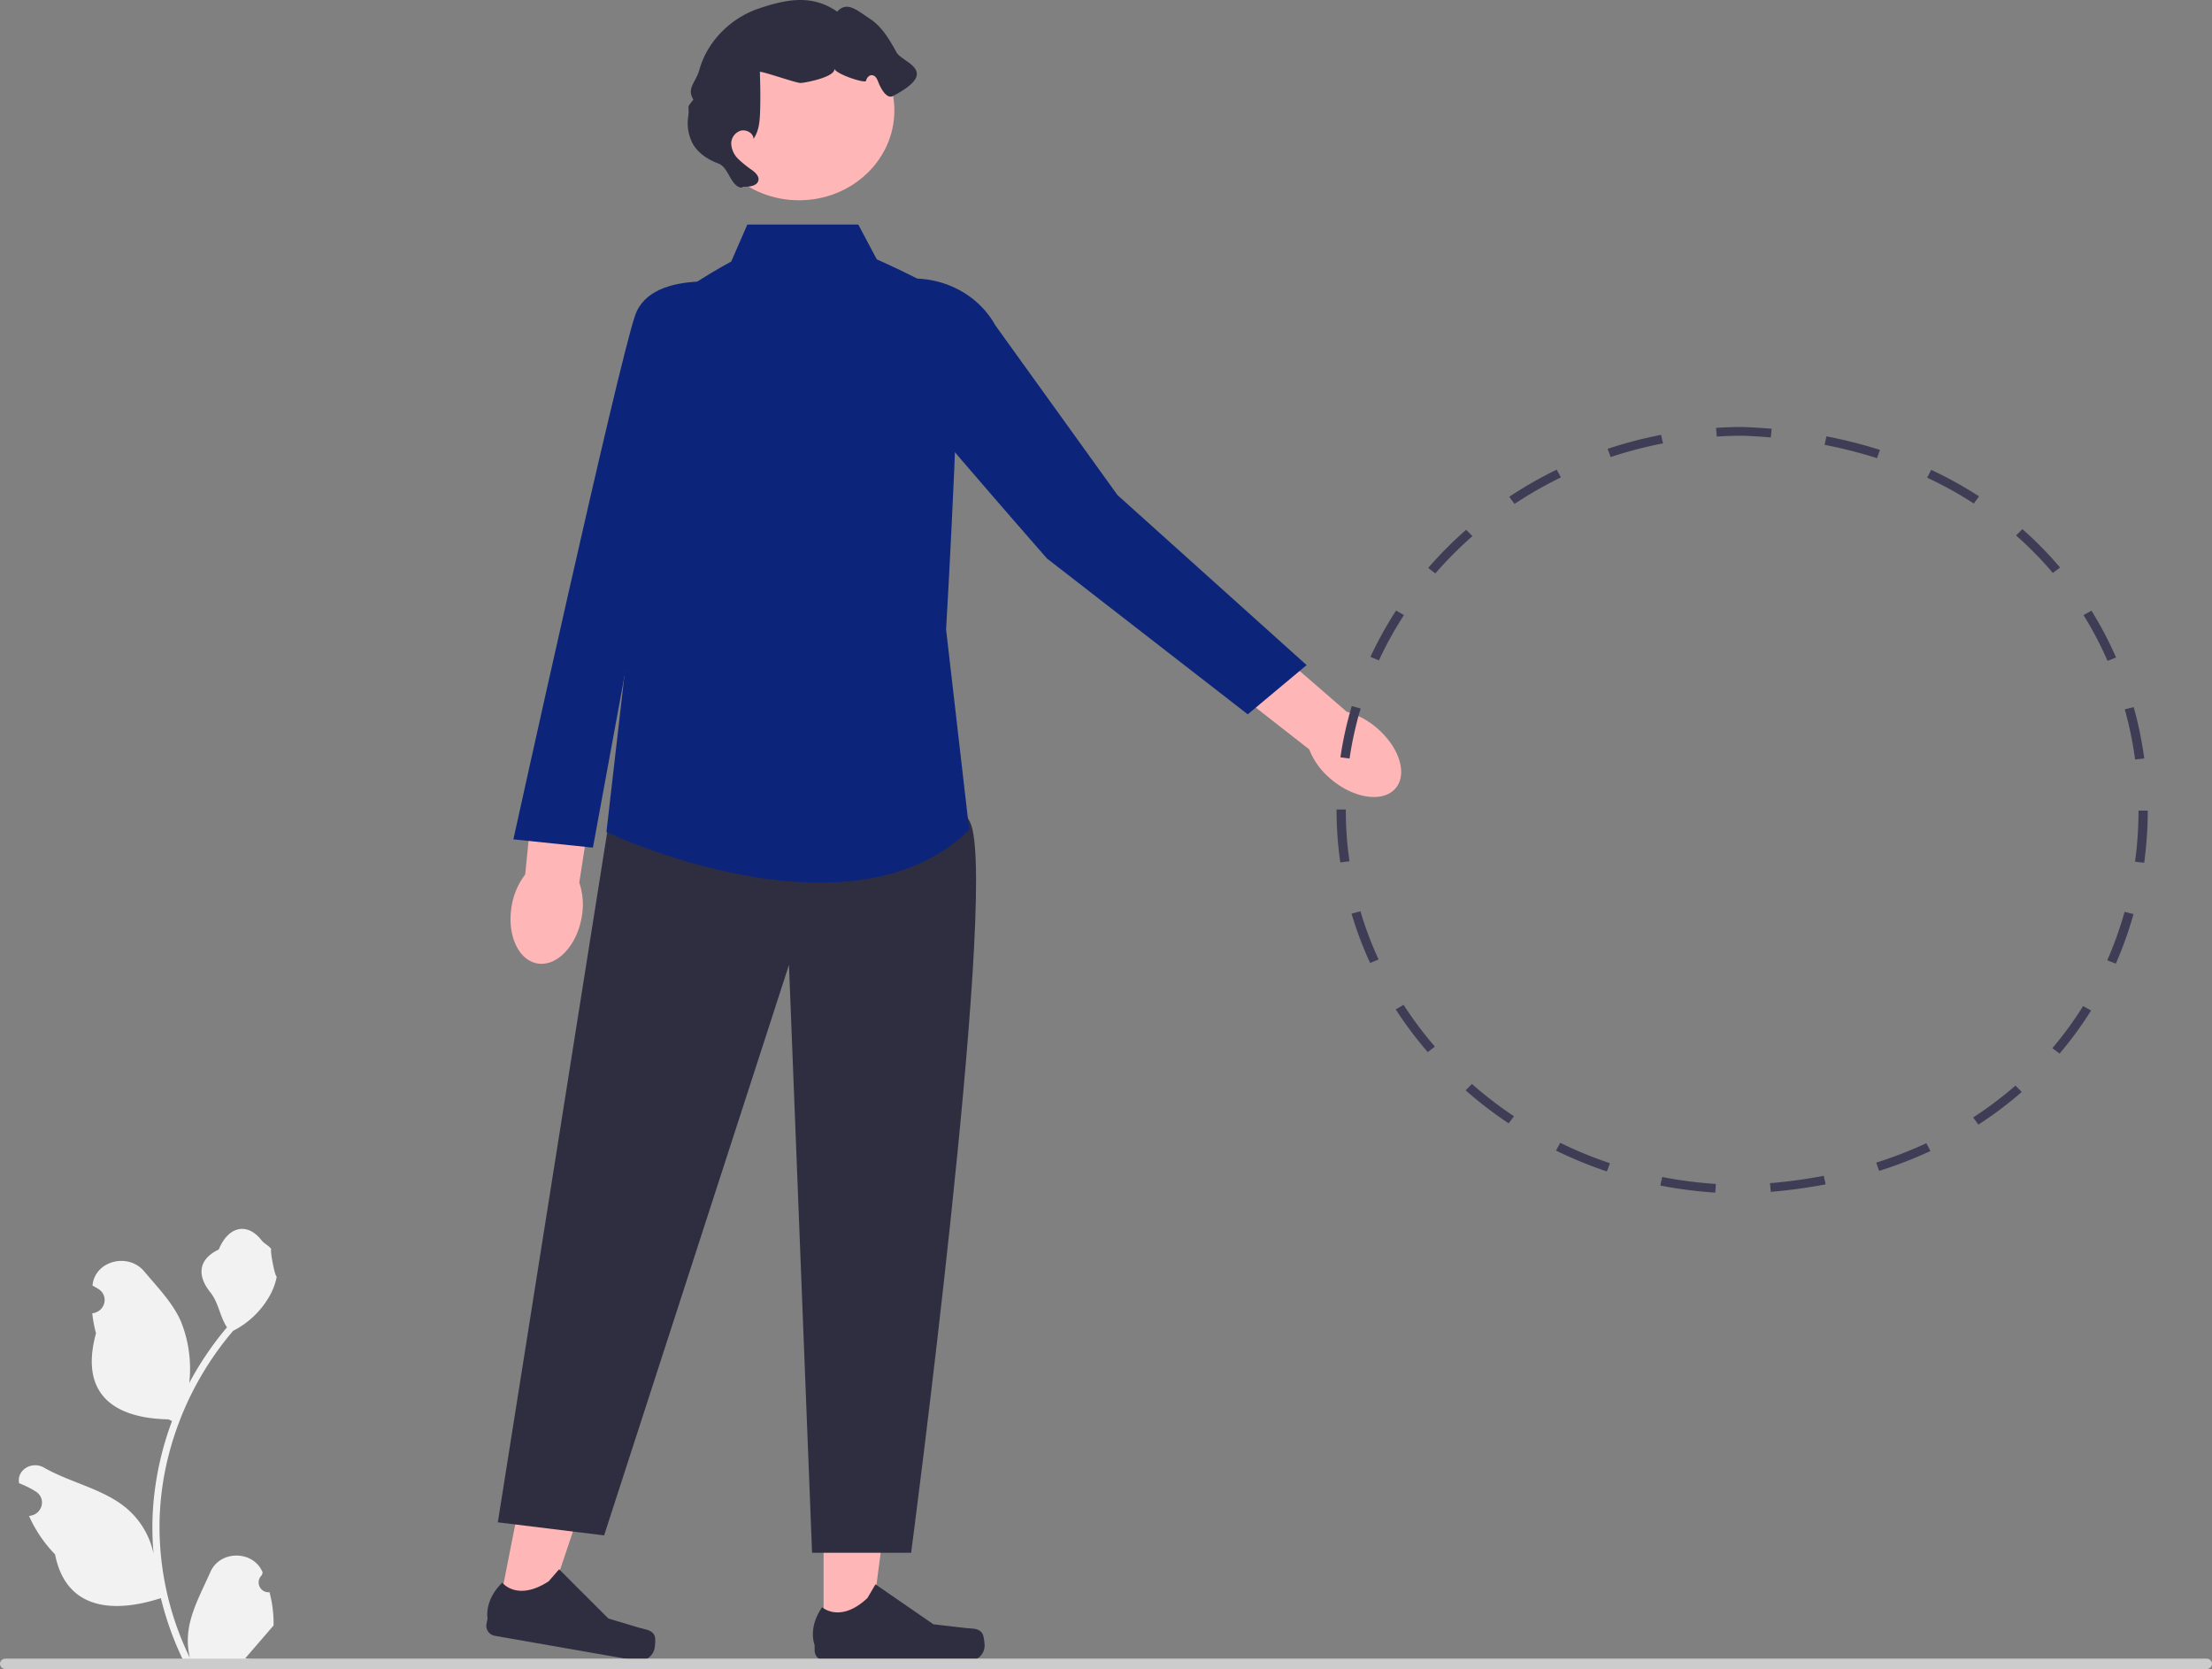 <svg xmlns="http://www.w3.org/2000/svg" width="892.681" height="673.442" viewBox="0 0 892.681 673.442"><rect x="0" y="0" width="892.681" height="673.442" fill="#808080" stroke="none"/><g transform="translate(-32.859 -3696.837)"><g transform="translate(229.103 3696.837)"><path d="M48.171,60.258c9.051,8.035,20.787,10.149,26.213,4.722s2.488-16.34-6.563-24.375a31.61,31.61,0,0,0-12.675-7.012L16.342,0,0,17.494,39.988,48.753a29.269,29.269,0,0,0,8.183,11.5Z" transform="translate(292.112 253.606)" fill="#ffb6b6"/><g transform="translate(131.807 591.571)"><path d="M0,67.989l18.706,0L27.609,0,0,0Z" transform="translate(4.324)" fill="#ffb6b6"/><path d="M61.607,17.622l-12.965-1.5L25.252,0,22.021,5.516C11.063,15.841,3.73,9.249,3.73,9.249-2.17,17.667.7,24.5.7,24.5V26.77a4.212,4.212,0,0,0,4.331,4.081H62.958a6.174,6.174,0,0,0,6.349-5.982c0-1.075-.307-4.058-.89-4.982-1.459-2.315-3.974-1.935-6.81-2.264Z" transform="translate(0 47.703)" fill="#2f2e41"/></g><g transform="translate(0 582.703)"><path d="M0,66.845l18.392,3.217L40.316,4.749,13.172,0Z" transform="translate(4.901 0)" fill="#ffb6b6"/><path d="M61.733,23.581,49.278,19.872,29.4,0,25.159,4.867C12.385,13.133,6.453,5.39,6.453,5.39-.98,12.652.514,19.861.514,19.861l-.44,2.234a4.1,4.1,0,0,0,3.468,4.758L60.5,36.82a6.334,6.334,0,0,0,7.4-4.789c.208-1.057.484-4.043.091-5.052-.986-2.528-3.532-2.587-6.257-3.4Z" transform="translate(0 50.5)" fill="#2f2e41"/></g><path d="M46.077,7.509,0,298.2l42.893,5.272,74.6-230.2L126.815,310.5h39.978s34.53-261.83,24.317-293.461S46.077,7.509,46.077,7.509Z" transform="translate(4.662 316.054)" fill="#2f2e41"/><path d="M101.638,0H56.88L50.353,14.937S24.244,28.995,24.244,34.266,8.392,172.21,8.392,172.21L0,245.136s97.908,46.567,146.4-.879l-9.325-80.833S144.531,36.9,140.8,31.63s-31.7-17.572-31.7-17.572Z" transform="translate(48.488 90.592)" fill="#0c257a"/><path d="M10.176.873S-3.464,20.3.84,28.286s71.471,84.67,71.471,84.67l81.041,62.885,23.754-19.863L100.772,87.365,51.45,18.826C43.6,4.718,26.663-2.65,10.176.873Z" transform="translate(153.949 112.388)" fill="#0c257a"/><g transform="translate(9.786 113.559)"><path d="M.437,61.591C-1.512,73.163,3.244,83.492,11.06,84.66S26.79,77.394,28.739,65.822A27.71,27.71,0,0,0,27.749,52l7.6-49.133L10.806,0,5.916,48.74A28.415,28.415,0,0,0,.437,61.591Z" transform="translate(0 190.568)" fill="#ffb6b6"/><path d="M94.75,1.624S56.156-6.515,49.145,13.652,0,225.112,0,225.112l32.1,3.349L56.2,97.405Z" transform="translate(1.151 0)" fill="#0c257a"/></g><path d="M0,36.259C0,56.285,17.229,72.519,38.481,72.519S76.962,56.285,76.962,36.259,59.733,0,38.481,0,0,16.234,0,36.259Z" transform="translate(87.732 8.292)" fill="#ffb6b6"/><path d="M22.37,75.339c2.467.113,5.724-.33,6.138-2.625C28.8,71.1,27.35,69.7,25.986,68.677a44.668,44.668,0,0,1-5.541-4.449A9.338,9.338,0,0,1,17.523,58.1a5.5,5.5,0,0,1,3.741-5.344c2.324-.666,5.224.962,5.259,3.252,2.241-3.207,2.539-7.247,2.656-11.085q.1-3.369.091-6.739c-.011-3.069-.093-6.138-.176-9.207,1.6-.079,14.527,4.5,16.392,4.5,1.6,0,14.49-2.41,13.632-5.869.252,2.211,12.544,6.193,12.8,5.036s1.167-2.378,2.419-2.309c1.319.073,2.036,1.45,2.48,2.623.99,2.618,3.4,7.144,5.972,5.791,19.506-10.236,3.778-13.424,1.468-17.587-2.84-5.117-5.87-10.441-10.926-13.705S64.281.3,60.3,4.688C50.309-2.173,40.4-.518,28.754,3.395S7.8,16.88,4.669,28.15C3.235,33.315-.605,35.582,2.256,40.19-.9,44.175.811,41.92.188,46.857a17.8,17.8,0,0,0,1.97,11.42c2.19,3.647,6.065,6.185,10.209,7.705s4.86,9.159,9.262,9.757" transform="translate(81.328 0)" fill="#2f2e41"/></g><path d="M101.189,146.6a3.972,3.972,0,0,1-3.067-6.912l.29-1.086-.115-.261c-3.9-8.754-17.1-8.694-20.964.073-3.429,7.781-7.794,15.576-8.869,23.8a29.9,29.9,0,0,0,.59,10.9,120.878,120.878,0,0,1-12.262-52.754A115.6,115.6,0,0,1,57.6,106.68q.669-5.584,1.855-11.089A125.343,125.343,0,0,1,86.494,41.135,35.2,35.2,0,0,0,101.587,26.38a25.056,25.056,0,0,0,2.517-7.128c-.735.091-2.77-10.453-2.216-11.1-1.024-1.464-2.857-2.192-3.975-3.621C92.352-2.574,84.689-1.333,80.689,8.322c-8.546,4.064-8.628,10.8-3.385,17.286,3.336,4.124,3.794,9.7,6.721,14.119-.3.363-.614.715-.916,1.078A128.5,128.5,0,0,0,68.785,62.189a50.9,50.9,0,0,0-3.406-24.97c-3.26-7.411-9.371-13.652-14.752-20.059-6.464-7.7-19.718-4.337-20.857,5.418q-.017.142-.032.283,1.2.637,2.347,1.353c4.363,2.719,2.855,9.092-2.314,9.844l-.117.017a51.013,51.013,0,0,0,1.506,8.047c-6.9,25.156,8,34.319,29.282,34.731.47.227.928.454,1.4.67a125.425,125.425,0,0,0-7.54,33.437,117.989,117.989,0,0,0,.1,20.214l-.036-.238a32.764,32.764,0,0,0-11.985-19.1c-9.223-7.139-22.254-9.768-32.2-15.506-4.79-2.762-10.927.807-10.092,6.04l.041.251a39.631,39.631,0,0,1,4.324,1.963q1.2.637,2.347,1.353c4.363,2.719,2.855,9.092-2.314,9.844l-.117.017-.241.034a53.587,53.587,0,0,0,10.515,15.515c4.317,21.961,22.857,24.044,42.688,17.649h.012A126.851,126.851,0,0,0,66.74,174.87h33.606c.121-.352.229-.715.337-1.067a40.482,40.482,0,0,1-9.3-.522c2.493-2.883,4.987-5.789,7.48-8.671a2,2,0,0,0,.157-.17c1.265-1.475,2.542-2.94,3.806-4.415v0a49.812,49.812,0,0,0-1.64-13.426Z" transform="translate(40.441 4192.693)" fill="#f2f2f2"/><path d="M890.462,0H2.219A2.152,2.152,0,0,0,0,2.091,2.152,2.152,0,0,0,2.219,4.182H890.462a2.152,2.152,0,0,0,2.219-2.091A2.152,2.152,0,0,0,890.462,0Z" transform="translate(32.859 4366.097)" fill="#ccc"/><path d="M152.834,308.92l.253-3.508a170.234,170.234,0,0,1-21.682-2.792l-.756,3.442A174.66,174.66,0,0,0,152.834,308.92Zm22.415-.312a215.524,215.524,0,0,0,22.111-3.019l-.741-3.446a211,211,0,0,1-21.705,2.964Zm-66.165-8.235,1.251-3.312a165.255,165.255,0,0,1-20.066-8.23l-1.719,3.12a169.331,169.331,0,0,0,20.534,8.422Zm109.885-.221a173.064,173.064,0,0,0,20.7-8.017l-1.648-3.151a169.422,169.422,0,0,1-20.239,7.836Zm40.038-18.666a151.972,151.972,0,0,0,17.5-13.181l-2.537-2.578A148.13,148.13,0,0,1,256.9,278.585Zm-189.569-.515,2.154-2.869a160.33,160.33,0,0,1-16.965-13.025l-2.546,2.567A164.1,164.1,0,0,0,69.438,280.971Zm222.341-28.145a147.178,147.178,0,0,0,12.714-17.4l-3.216-1.781a143.626,143.626,0,0,1-12.408,16.98Zm-254.984-.6,2.892-2.221A152.524,152.524,0,0,1,27.05,233.161l-3.185,1.829a156.24,156.24,0,0,0,12.931,17.236Zm277.673-35.7a152.069,152.069,0,0,0,7.153-20l-3.606-.9a148.589,148.589,0,0,1-6.993,19.549Zm-300.923-.275,3.42-1.4a144.564,144.564,0,0,1-7.332-19.443l-3.591.947a148.075,148.075,0,0,0,7.5,19.9Zm312.379-40.425a156.355,156.355,0,0,0,1.447-21.048l-3.73,0a153.013,153.013,0,0,1-1.416,20.6ZM1.508,175.692l3.7-.474A144.469,144.469,0,0,1,3.73,154.643v-.317H0v.3a147.809,147.809,0,0,0,1.508,21.063Zm320.753-41.515,3.7-.446a154.9,154.9,0,0,0-4.263-20.709l-3.608.892A151.467,151.467,0,0,1,322.261,134.177Zm-317.014-.42a143.412,143.412,0,0,1,4.474-20.184l-3.59-.952a146.73,146.73,0,0,0-4.579,20.656Zm305.889-39.4,3.449-1.339a149.414,149.414,0,0,0-9.932-18.908l-3.22,1.774A145.63,145.63,0,0,1,311.137,94.356Zm-294.045-.2A148.469,148.469,0,0,1,27.2,75.886l-3.182-1.834a151.754,151.754,0,0,0-10.348,18.7ZM39.866,59.073A156.7,156.7,0,0,1,54.834,44.028l-2.542-2.572A160.468,160.468,0,0,0,36.978,56.849Zm249.2-.184,2.916-2.191a147.9,147.9,0,0,0-15.22-15.5l-2.544,2.571A144.223,144.223,0,0,1,289.067,58.889ZM71.829,31.028A163.312,163.312,0,0,1,90.542,20.321L88.829,17.2A167.08,167.08,0,0,0,69.68,28.155Zm185.348-.15,2.116-2.895a159.914,159.914,0,0,0-19.311-10.689l-1.657,3.149A155.859,155.859,0,0,1,257.177,30.878ZM218.1,12.565l1.193-3.33a191.173,191.173,0,0,0-21.6-5.473L196.95,7.2A187.273,187.273,0,0,1,218.1,12.565Zm-107.469-.441a167.5,167.5,0,0,1,21.1-5.524l-.749-3.442A171.4,171.4,0,0,0,109.391,8.81Zm64.617-7.917.341-3.5c-3.733-.323-7.572-.559-11.408-.7-3.63-.04-7.391.112-11.006.336l.244,3.508c3.535-.22,7.131-.33,10.689-.33,3.7.139,7.472.372,11.141.687Z" transform="translate(572.248 3869.136)" fill="#3f3d56"/></g></svg>